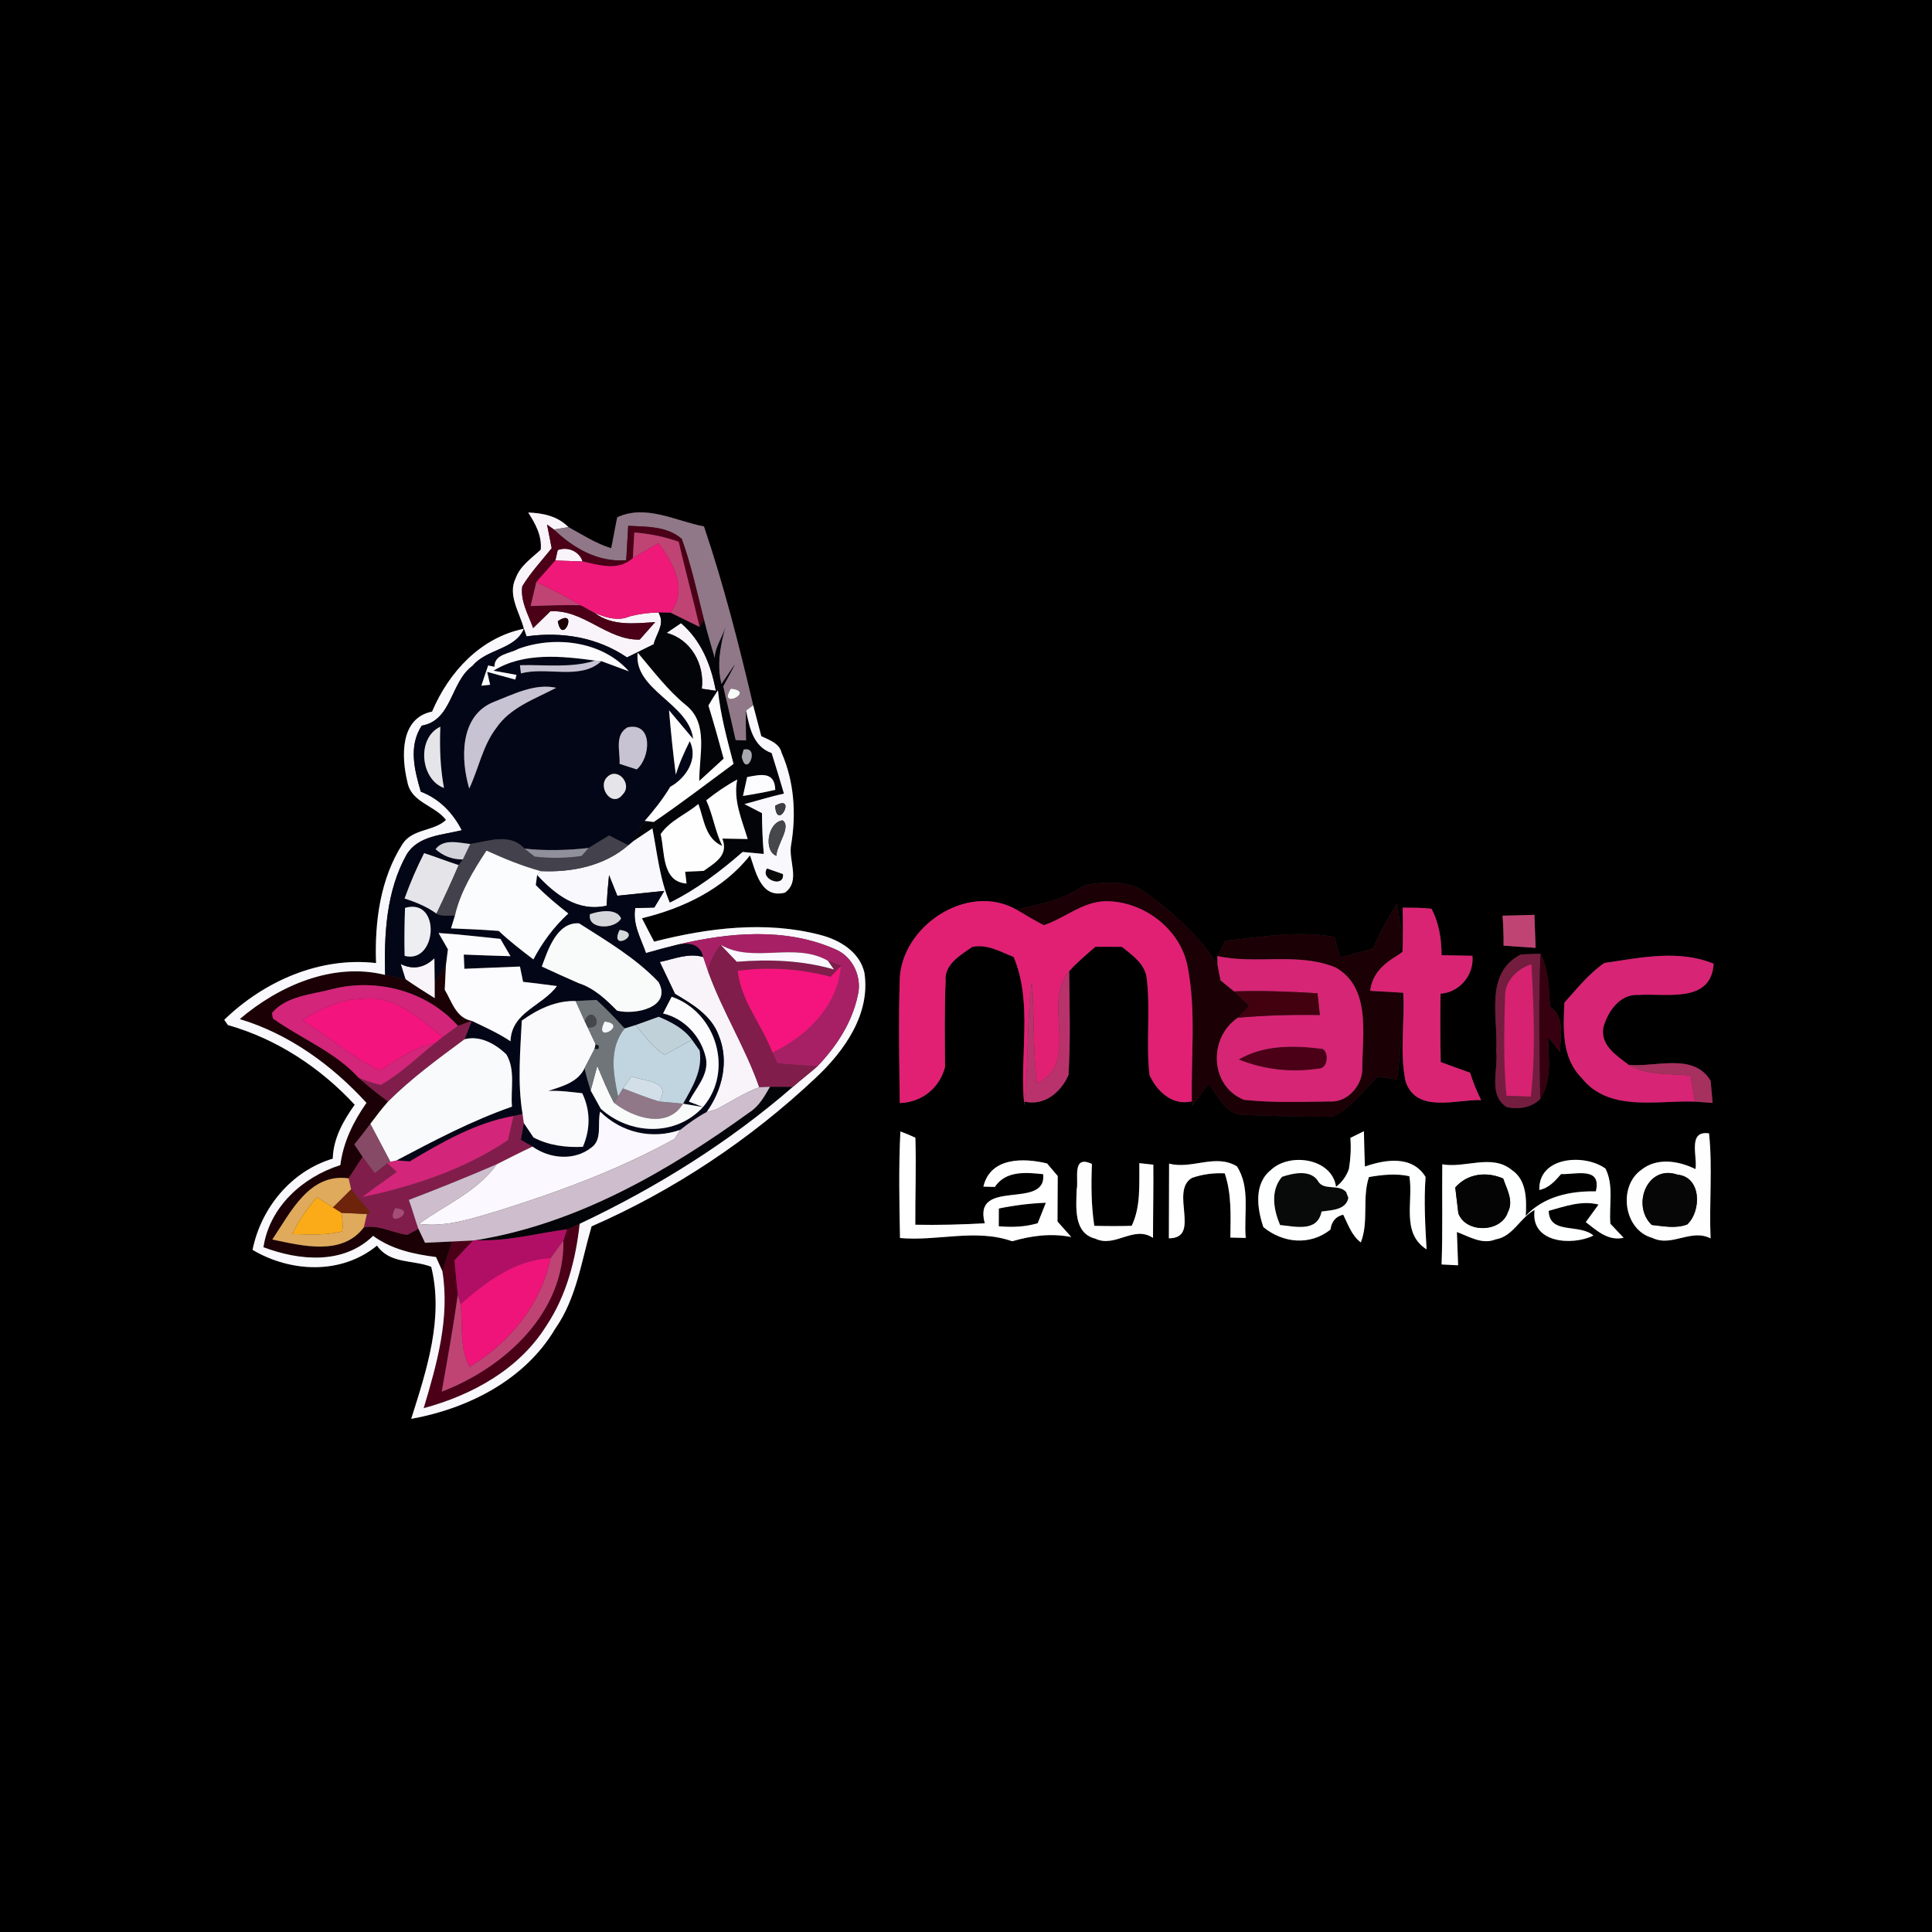 <?xml version="1.0" encoding="UTF-8" ?>
<!DOCTYPE svg PUBLIC "-//W3C//DTD SVG 1.1//EN" "http://www.w3.org/Graphics/SVG/1.1/DTD/svg11.dtd">
<svg width="250pt" height="250pt" viewBox="0 0 250 250" version="1.1" xmlns="http://www.w3.org/2000/svg">
<rect x="0" y="0" width="250" height="250" fill="#333333" stroke="none"/>
<g id="#000000ff">
<path fill="#000000" opacity="1.00" d=" M 0.00 0.00 L 250.00 0.00 L 250.00 250.00 L 0.00 250.00 L 0.00 0.00 M 68.35 66.32 C 69.29 67.79 70.14 69.31 69.97 71.13 C 68.78 72.24 67.32 73.20 66.74 74.80 C 65.64 76.99 67.26 79.26 67.79 81.36 C 62.17 82.51 58.08 86.97 55.91 92.08 C 51.74 92.92 51.93 97.95 52.72 101.19 C 53.20 103.86 56.27 104.19 57.71 106.10 C 56.15 107.59 53.42 107.21 52.11 109.18 C 49.19 113.71 48.47 119.33 48.66 124.62 C 41.39 123.78 34.18 126.96 29.02 131.96 L 29.49 132.64 C 35.82 134.44 41.43 138.13 45.90 142.95 C 44.42 145.04 43.13 147.30 43.06 149.93 C 37.69 151.53 33.78 156.31 32.68 161.73 C 37.62 164.66 44.18 164.96 48.78 161.18 C 50.47 163.59 53.41 162.99 55.80 163.92 C 57.44 170.56 55.21 177.28 53.21 183.60 C 60.57 182.27 67.93 178.56 71.84 171.94 C 74.60 168.02 75.23 163.18 76.55 158.69 C 87.19 154.04 97.05 147.47 105.51 139.51 C 109.23 136.05 112.69 131.20 111.85 125.85 C 111.22 123.14 108.63 121.61 106.11 120.97 C 99.06 119.13 91.60 120.07 84.64 121.85 C 84.11 120.85 83.58 119.83 83.07 118.82 C 88.38 117.54 93.62 115.05 97.05 110.68 C 97.81 112.83 98.46 116.30 101.57 115.51 C 103.67 113.96 101.93 111.31 102.39 109.21 C 103.04 105.24 102.76 101.13 101.14 97.41 C 100.84 96.15 99.53 95.76 98.51 95.26 C 98.16 93.92 97.81 92.59 97.46 91.26 C 95.63 83.48 93.65 75.69 91.09 68.12 C 87.39 67.42 83.60 65.22 79.87 66.94 C 79.59 68.27 79.37 69.61 79.09 70.94 C 77.10 70.34 75.32 69.17 73.56 68.21 C 72.15 66.78 70.26 66.39 68.35 66.32 M 140.36 114.51 C 137.75 116.39 134.60 117.02 131.52 117.70 C 125.14 114.08 116.40 119.97 116.42 127.05 C 116.26 132.27 116.37 137.50 116.43 142.73 C 119.26 142.66 121.61 140.78 122.29 138.05 C 122.26 134.35 122.21 130.64 122.36 126.94 C 122.16 124.80 124.30 123.57 125.82 122.53 C 127.74 122.12 129.44 123.16 131.17 123.83 C 133.70 129.90 131.87 136.67 132.55 143.06 C 132.55 142.93 132.56 142.67 132.56 142.54 C 135.12 143.16 137.28 141.35 138.26 139.11 C 138.54 134.64 138.39 130.15 138.35 125.67 C 139.38 124.51 140.58 123.53 141.74 122.51 C 142.60 122.51 144.32 122.52 145.18 122.52 C 146.47 123.57 148.04 124.63 148.36 126.40 C 148.92 130.62 148.26 134.89 148.75 139.12 C 149.71 141.23 151.72 143.12 154.22 142.51 L 154.22 143.14 C 154.95 142.18 155.68 141.22 156.41 140.26 C 157.65 141.84 158.63 144.26 160.99 144.28 C 164.81 144.38 168.65 144.58 172.48 144.48 C 174.86 143.39 176.39 141.06 178.30 139.34 C 179.13 139.44 179.96 139.55 180.79 139.66 C 181.21 135.94 181.66 132.19 181.23 128.44 L 181.57 128.46 C 181.79 132.29 181.08 136.24 181.90 140.00 C 183.35 144.10 188.40 142.25 191.66 142.35 C 191.09 141.21 190.61 140.03 190.23 138.81 C 188.95 138.36 187.69 137.89 186.43 137.43 C 186.37 134.48 186.35 131.53 186.41 128.58 C 188.88 128.42 190.77 126.14 190.53 123.68 C 189.20 123.65 187.87 123.63 186.54 123.60 C 186.53 121.52 186.22 119.45 185.23 117.59 C 183.99 117.44 182.74 117.46 181.50 117.45 C 181.55 119.35 181.54 121.26 181.48 123.17 L 180.85 123.62 C 182.01 121.61 180.94 119.05 180.80 116.86 C 179.61 118.74 178.52 120.69 177.68 122.75 C 176.26 123.14 174.85 123.51 173.44 123.90 C 173.25 123.23 172.86 121.91 172.67 121.24 C 167.98 120.38 163.25 121.23 158.58 121.74 C 158.31 122.23 157.79 123.21 157.52 123.71 L 157.54 124.80 C 155.19 121.10 151.87 118.15 148.37 115.58 C 146.12 113.82 143.00 114.12 140.36 114.51 M 194.43 118.49 C 194.52 119.78 194.58 121.07 194.56 122.37 C 195.94 122.47 197.33 122.56 198.71 122.65 C 198.66 121.23 198.60 119.80 198.55 118.38 C 197.18 118.43 195.80 118.46 194.43 118.49 M 193.61 136.00 C 193.91 138.38 192.53 141.62 194.92 143.23 C 196.40 143.62 198.21 143.34 199.30 142.20 C 200.86 139.80 200.37 136.90 200.32 134.19 C 200.83 134.84 201.35 135.48 201.87 136.13 C 201.90 134.10 202.56 131.61 200.57 130.25 C 200.42 127.93 200.42 125.54 199.33 123.42 C 198.70 123.44 197.46 123.48 196.83 123.50 C 192.00 125.92 193.91 131.72 193.61 136.00 M 207.60 124.61 C 205.59 126.00 204.06 127.94 202.43 129.74 C 202.28 133.13 202.07 136.86 204.65 139.47 C 208.20 143.95 214.38 142.35 219.33 142.55 C 219.90 142.59 221.04 142.68 221.61 142.72 C 221.55 142.00 221.42 140.57 221.35 139.85 C 219.16 136.18 214.25 138.12 210.77 137.80 C 209.18 136.59 207.06 135.27 207.48 132.94 C 208.03 130.91 209.61 128.60 211.97 128.75 C 215.54 128.48 221.41 129.93 221.75 124.71 C 217.20 122.83 212.28 123.93 207.60 124.61 M 116.51 146.41 C 116.28 151.00 116.37 155.60 116.46 160.20 C 121.31 160.64 126.28 158.95 130.97 160.62 C 133.50 159.89 136.00 159.56 138.62 160.07 C 138.18 159.57 137.29 158.57 136.84 158.06 C 136.84 156.10 136.87 154.14 136.87 152.18 C 136.52 151.77 135.83 150.96 135.49 150.55 C 132.42 149.80 128.13 149.75 127.25 153.55 C 127.62 153.56 128.36 153.58 128.73 153.59 C 130.15 151.46 132.74 151.70 134.99 151.94 C 135.47 156.65 125.80 152.34 127.43 158.29 C 124.43 158.46 121.43 158.54 118.44 158.48 C 118.42 154.73 118.57 150.97 118.45 147.22 C 117.82 146.92 117.17 146.65 116.51 146.41 M 174.74 147.24 C 174.84 148.59 174.77 149.93 174.55 151.26 C 174.22 152.19 173.67 152.97 172.88 153.57 C 172.37 149.89 166.91 149.08 164.46 151.39 C 162.21 153.18 162.67 156.39 163.48 158.79 C 166.01 160.87 169.52 161.21 172.16 159.11 C 172.31 158.04 172.86 157.40 173.81 157.18 C 174.45 158.45 174.89 159.86 176.09 160.77 C 177.15 158.06 176.23 155.07 177.14 152.31 C 178.87 152.01 180.63 151.82 182.37 152.20 C 182.92 155.43 181.26 159.55 184.60 161.67 C 184.42 158.55 184.24 155.42 184.47 152.30 C 182.75 149.48 179.27 150.02 176.62 150.95 C 176.56 149.43 176.52 147.91 176.49 146.38 C 175.91 146.67 175.32 146.95 174.74 147.24 M 219.39 151.28 C 217.24 150.21 214.42 149.75 212.41 151.36 C 209.33 153.50 210.10 159.18 213.81 160.18 C 216.32 161.42 218.81 158.94 221.35 160.25 C 221.15 155.72 221.62 151.16 221.15 146.66 C 218.32 146.23 219.69 149.74 219.39 151.28 M 147.43 150.51 C 147.39 153.25 147.65 156.08 146.44 158.62 C 144.82 158.67 143.21 158.66 141.60 158.62 C 141.20 155.97 141.19 153.28 141.29 150.61 C 138.63 149.36 139.62 152.66 139.32 153.92 C 139.26 156.16 138.88 159.58 141.73 160.28 C 144.29 161.52 146.69 158.51 149.20 160.18 C 149.20 157.02 149.27 153.86 149.24 150.71 C 148.79 150.66 147.88 150.56 147.43 150.51 M 151.28 150.57 C 151.27 153.79 151.27 157.02 151.25 160.24 C 155.50 160.23 151.32 154.13 154.24 152.42 C 155.59 151.95 157.01 151.76 158.48 151.83 C 159.39 154.52 159.24 157.35 159.21 160.14 C 159.71 160.16 160.70 160.18 161.20 160.19 C 160.92 157.13 161.84 153.65 160.05 150.92 C 157.27 149.24 154.22 151.35 151.28 150.57 M 199.19 153.98 C 200.41 153.74 201.22 152.83 202.00 151.93 C 203.97 151.98 207.28 150.94 206.50 154.16 C 203.20 154.10 199.77 154.81 197.43 157.33 C 197.55 155.27 197.57 152.69 195.63 151.40 C 193.03 149.26 189.60 151.20 186.63 150.66 C 186.58 154.98 186.70 159.30 186.54 163.62 C 187.08 163.65 188.15 163.70 188.68 163.73 C 188.63 162.29 188.58 160.85 188.52 159.42 C 190.09 160.00 191.79 161.09 193.52 160.38 C 195.81 160.01 196.66 157.58 198.58 156.57 C 197.98 160.84 203.41 161.25 206.19 159.88 C 204.40 158.29 200.48 159.81 200.40 156.68 C 202.48 156.11 204.66 155.30 206.85 155.87 C 206.44 156.44 205.61 157.58 205.20 158.14 C 206.65 159.26 208.09 160.62 210.10 160.17 C 209.67 159.71 208.81 158.80 208.38 158.35 C 208.19 155.99 208.85 153.38 207.75 151.22 C 205.06 149.25 199.05 149.64 199.19 153.98 Z" />
<path fill="#000000" opacity="1.00" d=" M 129.25 156.38 C 131.25 155.97 133.28 155.71 135.33 155.64 C 135.07 156.30 134.54 157.62 134.28 158.28 C 132.64 158.78 130.94 158.82 129.24 158.68 C 129.24 158.11 129.25 156.96 129.25 156.38 Z" />
</g>
<g id="#f9f4f9ff">
<path fill="#f9f4f9" opacity="1.00" d=" M 68.35 66.32 C 70.26 66.39 72.15 66.78 73.56 68.21 L 71.68 68.52 L 70.79 67.88 C 70.94 68.65 71.24 70.18 71.39 70.94 C 70.09 72.56 68.66 74.09 67.58 75.87 C 67.32 77.79 68.36 79.53 68.99 81.27 C 69.73 80.55 70.47 79.82 71.22 79.10 C 75.53 78.84 78.53 82.87 82.78 82.76 C 83.28 82.19 84.28 81.07 84.78 80.50 C 82.10 80.68 79.21 81.04 76.93 79.30 C 78.17 79.83 79.50 80.28 80.87 79.97 L 81.63 79.72 C 82.81 79.43 84.02 79.27 85.23 79.26 L 85.37 79.61 C 85.96 80.89 84.86 82.14 84.59 83.37 C 84.23 83.54 83.53 83.88 83.18 84.06 C 82.67 84.31 81.64 84.82 81.13 85.07 C 77.31 82.46 72.66 81.70 68.13 82.35 C 68.04 82.10 67.87 81.61 67.79 81.36 C 67.26 79.26 65.64 76.99 66.74 74.80 C 67.32 73.20 68.78 72.24 69.97 71.13 C 70.14 69.31 69.29 67.79 68.35 66.32 M 72.18 80.38 C 72.77 83.70 74.93 78.53 72.18 80.38 Z" />
<path fill="#f9f4f9" opacity="1.00" d=" M 72.17 71.18 C 73.44 70.69 74.96 71.32 75.39 72.65 C 74.50 72.62 72.74 72.56 71.86 72.53 C 71.94 72.19 72.09 71.52 72.17 71.18 Z" />
<path fill="#f9f4f9" opacity="1.00" d=" M 86.25 81.90 C 86.87 81.48 87.50 81.05 88.12 80.63 C 90.73 82.88 92.00 85.99 92.63 89.39 C 92.17 89.33 91.26 89.19 90.81 89.12 C 91.21 86.00 89.42 82.71 86.25 81.90 Z" />
<path fill="#f9f4f9" opacity="1.00" d=" M 51.85 124.74 C 53.48 125.55 54.97 125.20 56.23 123.97 C 56.24 124.77 56.26 126.38 56.27 127.18 C 56.27 127.68 56.27 128.69 56.27 129.19 C 54.99 128.38 53.71 127.59 52.47 126.72 C 52.32 126.22 52.00 125.23 51.85 124.74 Z" />
<path fill="#f9f4f9" opacity="1.00" d=" M 85.38 124.48 C 87.22 124.10 89.08 123.27 91.00 123.84 C 91.17 124.32 91.50 125.29 91.66 125.78 C 93.50 130.88 96.45 135.55 98.25 140.69 C 96.30 141.41 94.55 142.57 92.72 143.54 L 91.40 143.92 C 93.47 141.08 94.39 137.27 92.98 133.94 C 92.03 131.38 89.58 129.93 87.35 128.61 C 86.69 127.24 86.04 125.85 85.38 124.48 Z" />
</g>
<g id="#907888ff">
<path fill="#907888" opacity="1.00" d=" M 79.87 66.94 C 83.60 65.22 87.39 67.42 91.09 68.12 C 93.65 75.69 95.63 83.48 97.46 91.26 L 96.54 91.95 C 96.51 93.24 96.52 94.53 96.56 95.82 L 95.18 95.78 C 94.67 93.45 94.10 91.14 93.57 88.81 C 94.10 87.87 94.61 86.91 95.10 85.96 C 94.67 86.60 93.79 87.88 93.35 88.53 C 92.71 86.05 93.20 83.53 93.86 81.12 C 93.51 82.53 92.49 83.73 92.50 85.23 C 92.03 83.54 91.49 81.88 91.09 80.18 C 90.20 76.68 89.46 73.13 88.22 69.73 C 86.31 68.07 83.67 68.16 81.29 68.04 C 81.21 69.52 81.12 71.00 81.03 72.49 C 77.41 72.79 74.21 70.95 71.68 68.52 L 73.56 68.21 C 75.32 69.17 77.10 70.34 79.09 70.94 C 79.37 69.61 79.59 68.27 79.87 66.94 M 94.58 89.11 C 92.79 91.92 97.89 89.47 94.58 89.11 Z" />
<path fill="#907888" opacity="1.00" d=" M 79.98 141.87 L 80.60 140.83 C 82.16 141.43 83.70 142.05 85.30 142.53 C 86.33 142.63 87.36 142.72 88.39 142.82 C 86.37 146.14 81.90 144.65 79.44 142.69 L 79.98 141.87 Z" />
</g>
<g id="#4b0017ff">
<path fill="#4b0017" opacity="1.00" d=" M 70.79 67.88 L 71.68 68.52 C 74.21 70.95 77.41 72.79 81.03 72.49 C 81.12 71.00 81.21 69.52 81.29 68.04 C 83.67 68.16 86.31 68.07 88.22 69.73 C 89.46 73.13 90.20 76.68 91.09 80.18 L 90.53 81.14 C 89.68 77.45 88.66 73.80 87.83 70.11 C 85.98 69.44 84.04 69.06 82.08 68.90 C 82.03 69.73 81.94 71.39 81.89 72.22 C 80.00 73.93 77.58 73.13 75.39 72.65 C 74.96 71.32 73.44 70.69 72.17 71.18 C 72.09 71.52 71.94 72.19 71.86 72.53 C 71.05 73.47 70.20 74.37 69.40 75.32 C 69.22 76.09 68.85 77.64 68.66 78.42 C 70.83 78.35 72.99 78.26 75.16 78.32 C 75.60 78.57 76.49 79.06 76.93 79.30 C 79.21 81.04 82.10 80.68 84.78 80.50 C 84.28 81.07 83.28 82.19 82.78 82.76 C 78.53 82.87 75.53 78.84 71.22 79.10 C 70.47 79.82 69.73 80.55 68.99 81.27 C 68.36 79.53 67.32 77.79 67.58 75.87 C 68.66 74.09 70.09 72.56 71.39 70.94 C 71.24 70.18 70.94 68.65 70.79 67.88 Z" />
<path fill="#4b0017" opacity="1.00" d=" M 160.29 137.10 C 163.59 135.16 167.50 135.27 171.17 135.73 C 172.01 136.31 171.82 138.33 170.59 138.28 C 167.11 138.82 163.55 138.41 160.29 137.10 Z" />
<path fill="#4b0017" opacity="1.00" d=" M 73.38 159.07 C 73.79 158.89 74.60 158.54 75.01 158.36 C 74.50 162.99 73.31 167.66 70.69 171.57 C 67.17 177.20 61.09 180.53 54.82 182.22 C 56.54 176.49 58.23 170.51 57.24 164.48 C 57.65 163.20 58.07 161.93 58.47 160.65 C 59.16 160.62 60.54 160.55 61.23 160.52 C 60.41 161.36 59.61 162.22 58.81 163.09 C 58.94 164.57 59.07 166.06 59.24 167.54 C 58.65 171.73 57.90 175.91 57.16 180.08 C 65.31 176.96 73.07 169.88 72.90 160.54 C 73.02 160.17 73.26 159.44 73.38 159.07 Z" />
</g>
<g id="#bf4474ff">
<path fill="#bf4474" opacity="1.00" d=" M 82.08 68.90 C 84.04 69.06 85.98 69.44 87.83 70.11 C 88.66 73.80 89.68 77.45 90.53 81.14 C 89.28 80.52 88.02 79.90 86.76 79.29 C 89.04 76.36 87.15 72.78 85.20 70.29 C 84.09 70.92 82.98 71.57 81.89 72.22 C 81.94 71.39 82.03 69.73 82.08 68.90 Z" />
<path fill="#bf4474" opacity="1.00" d=" M 68.66 78.42 C 68.85 77.64 69.22 76.09 69.40 75.32 C 71.35 76.25 73.28 77.25 75.16 78.32 C 72.99 78.26 70.83 78.35 68.66 78.42 Z" />
<path fill="#bf4474" opacity="1.00" d=" M 194.43 118.49 C 195.80 118.46 197.18 118.43 198.55 118.38 C 198.60 119.80 198.66 121.23 198.71 122.65 C 197.33 122.56 195.94 122.47 194.56 122.37 C 194.58 121.07 194.52 119.78 194.43 118.49 Z" />
<path fill="#bf4474" opacity="1.00" d=" M 71.24 162.80 C 71.78 162.04 72.34 161.28 72.90 160.54 C 73.07 169.88 65.31 176.96 57.16 180.08 C 57.90 175.91 58.65 171.73 59.24 167.54 L 59.60 168.75 C 59.90 171.47 59.41 174.35 60.77 176.87 C 65.96 173.76 70.01 168.82 71.24 162.80 Z" />
</g>
<g id="#ef1979ff">
<path fill="#ef1979" opacity="1.00" d=" M 81.89 72.22 C 82.98 71.57 84.09 70.92 85.20 70.29 C 87.15 72.78 89.04 76.36 86.76 79.29 C 86.38 79.29 85.61 79.27 85.23 79.26 C 84.02 79.27 82.81 79.43 81.63 79.72 L 80.87 79.97 C 79.50 80.28 78.17 79.83 76.93 79.30 C 76.49 79.06 75.60 78.57 75.16 78.32 C 73.28 77.25 71.35 76.25 69.40 75.32 C 70.20 74.37 71.05 73.47 71.86 72.53 C 72.74 72.56 74.50 72.62 75.39 72.65 C 77.58 73.13 80.00 73.93 81.89 72.22 Z" />
</g>
<g id="#030408ff">
<path fill="#030408" opacity="1.00" d=" M 85.23 79.26 C 85.61 79.27 86.38 79.29 86.76 79.29 C 88.02 79.90 89.28 80.52 90.53 81.14 L 91.09 80.18 C 91.49 81.88 92.03 83.54 92.50 85.23 C 92.49 83.73 93.51 82.53 93.86 81.12 C 93.20 83.53 92.71 86.05 93.35 88.53 C 93.79 87.88 94.67 86.60 95.10 85.96 C 94.61 86.91 94.10 87.87 93.57 88.81 C 94.10 91.14 94.67 93.45 95.18 95.78 L 96.56 95.82 C 96.52 94.53 96.51 93.24 96.54 91.95 C 96.99 94.16 97.45 96.58 99.85 97.45 C 100.40 99.19 100.93 100.94 101.44 102.69 C 99.72 103.07 98.03 103.60 96.33 104.05 C 96.90 104.35 98.03 104.93 98.60 105.22 C 98.61 106.98 98.68 108.74 98.83 110.50 C 98.15 110.44 96.78 110.31 96.10 110.24 C 93.20 112.77 90.13 115.10 86.67 116.80 C 85.36 113.75 85.05 110.41 84.42 107.19 C 83.78 107.62 82.50 108.47 81.87 108.90 C 82.38 108.00 82.84 107.07 83.43 106.22 C 83.72 106.25 84.31 106.32 84.60 106.36 C 88.12 103.97 91.49 101.37 94.92 98.85 C 94.10 95.70 93.23 92.56 92.90 89.32 C 92.47 89.97 92.06 90.62 91.67 91.29 C 92.37 93.57 93.02 95.86 93.64 98.17 C 92.59 99.12 91.54 100.08 90.49 101.05 C 90.44 97.79 91.74 93.64 88.79 91.27 C 86.38 89.31 84.52 86.81 82.52 84.46 L 83.18 84.06 C 83.53 83.88 84.23 83.54 84.59 83.37 C 84.86 82.14 85.96 80.89 85.37 79.61 L 85.23 79.26 M 86.25 81.90 C 89.42 82.71 91.21 86.00 90.81 89.12 C 91.26 89.19 92.17 89.33 92.63 89.39 C 92.00 85.99 90.73 82.88 88.12 80.63 C 87.50 81.05 86.87 81.48 86.25 81.90 M 96.22 97.00 L 95.98 97.92 C 96.59 100.81 98.43 96.49 96.22 97.00 M 98.24 98.02 C 98.81 98.60 98.81 98.60 98.24 98.02 M 96.68 100.55 C 96.54 101.16 96.27 102.39 96.14 103.00 C 97.54 102.76 98.94 102.54 100.32 102.20 C 100.26 99.75 98.35 100.24 96.68 100.55 M 91.39 103.56 C 92.26 105.47 92.54 107.58 93.46 109.46 C 91.25 108.52 91.10 106.01 90.37 104.04 C 88.78 105.37 86.69 106.18 85.49 107.93 C 86.04 110.21 85.60 114.10 88.84 114.33 L 88.66 112.80 C 89.26 112.77 90.46 112.72 91.06 112.69 C 92.53 111.63 94.32 110.69 93.47 108.51 C 94.29 108.52 95.93 108.55 96.75 108.57 C 96.00 106.07 94.85 103.54 95.40 100.87 C 93.98 101.64 92.65 102.55 91.39 103.56 Z" />
<path fill="#030408" opacity="1.00" d=" M 99.63 140.63 C 100.62 140.63 101.61 140.62 102.60 140.64 C 94.31 147.84 84.93 153.68 75.01 158.36 C 74.60 158.54 73.79 158.89 73.38 159.07 C 69.46 159.58 65.60 160.68 61.62 160.47 C 74.66 158.35 86.40 151.58 96.97 143.94 C 98.21 143.16 98.93 141.86 99.63 140.63 Z" />
</g>
<g id="#1b0005ff">
<path fill="#1b0005" opacity="1.00" d=" M 72.18 80.38 C 74.93 78.53 72.77 83.70 72.18 80.38 Z" />
<path fill="#1b0005" opacity="1.00" d=" M 140.36 114.51 C 143.00 114.12 146.12 113.82 148.37 115.58 C 151.87 118.15 155.19 121.10 157.54 124.80 C 157.66 125.49 157.79 126.18 157.95 126.87 C 158.38 127.22 159.25 127.94 159.69 128.29 C 160.35 128.91 161.01 129.53 161.67 130.15 C 161.17 130.66 160.67 131.17 160.18 131.69 C 156.35 134.25 156.51 140.53 160.98 142.32 C 164.65 142.71 168.37 142.58 172.06 142.53 C 174.44 142.69 176.42 140.33 176.28 138.04 C 176.32 133.69 177.36 127.79 172.86 125.21 C 168.02 123.18 162.57 124.83 157.52 123.71 C 157.79 123.21 158.31 122.23 158.58 121.74 C 163.25 121.23 167.98 120.38 172.67 121.24 C 172.86 121.91 173.25 123.23 173.44 123.90 C 174.85 123.51 176.26 123.14 177.68 122.75 C 178.52 120.69 179.61 118.74 180.80 116.86 C 180.94 119.05 182.01 121.61 180.85 123.62 C 179.04 124.69 177.55 126.02 177.31 128.21 C 178.29 128.27 180.25 128.39 181.23 128.44 C 181.66 132.19 181.21 135.94 180.79 139.66 C 179.96 139.55 179.13 139.44 178.30 139.34 C 176.39 141.06 174.86 143.39 172.48 144.48 C 168.65 144.58 164.81 144.38 160.99 144.28 C 158.63 144.26 157.65 141.84 156.41 140.26 C 155.68 141.22 154.95 142.18 154.22 143.14 L 154.22 142.51 C 154.10 136.72 154.80 130.83 153.68 125.10 C 152.77 120.20 147.91 116.55 143.01 116.62 C 140.04 116.70 137.77 118.83 135.07 119.72 C 133.85 119.10 132.69 118.39 131.52 117.70 C 134.60 117.02 137.75 116.39 140.36 114.51 Z" />
<path fill="#1b0005" opacity="1.00" d=" M 56.27 127.18 C 56.76 126.44 57.24 125.69 57.70 124.93 C 57.66 125.71 57.59 127.28 57.55 128.07 C 58.48 129.62 59.00 131.72 61.05 132.10 C 60.60 132.26 59.71 132.59 59.26 132.75 C 55.28 128.26 48.84 126.54 43.06 127.97 C 40.40 128.70 37.04 128.85 35.20 131.08 L 35.31 131.79 C 38.98 134.41 43.33 136.08 46.43 139.48 C 47.64 140.56 48.91 141.58 50.22 142.54 C 49.40 143.46 48.66 144.44 47.92 145.43 C 47.25 146.33 46.56 147.22 45.85 148.09 C 46.12 148.49 46.65 149.29 46.92 149.69 C 46.32 150.61 45.71 151.55 45.11 152.48 C 40.01 151.77 37.61 156.88 35.24 160.39 C 39.11 161.21 44.28 162.54 47.08 158.82 C 48.95 158.46 50.70 159.47 52.50 159.77 C 52.57 159.77 52.71 159.75 52.79 159.75 L 54.14 159.00 C 54.35 159.45 54.78 160.35 55.00 160.81 C 55.87 160.77 57.60 160.69 58.47 160.65 C 58.07 161.93 57.65 163.20 57.24 164.48 C 57.03 164.02 56.62 163.11 56.42 162.66 C 53.54 162.29 50.66 161.67 48.28 159.92 C 44.43 163.67 38.73 163.14 34.09 161.39 C 34.88 156.15 39.17 152.31 44.04 150.76 C 44.41 147.80 45.73 145.12 47.42 142.71 C 42.96 137.83 37.39 133.78 31.02 131.87 C 36.10 127.54 43.08 124.49 49.83 126.15 C 50.49 126.30 51.81 126.58 52.47 126.72 C 53.71 127.59 54.99 128.38 56.27 129.19 C 56.27 128.69 56.27 127.68 56.27 127.18 Z" />
</g>
<g id="#f9f8fdff">
<path fill="#f9f8fd" opacity="1.00" d=" M 55.91 92.08 C 58.08 86.97 62.17 82.51 67.79 81.36 C 66.70 84.06 62.95 83.96 61.16 86.15 C 58.26 88.24 58.54 93.21 54.57 93.90 C 52.84 96.55 53.63 99.63 54.45 102.44 C 56.86 103.36 58.59 105.17 59.76 107.43 C 57.26 108.06 54.12 108.11 52.62 110.57 C 49.98 115.29 49.70 120.86 49.83 126.15 C 43.08 124.49 36.10 127.54 31.02 131.87 C 37.39 133.78 42.96 137.83 47.42 142.71 C 45.73 145.12 44.41 147.80 44.04 150.76 C 39.17 152.31 34.88 156.15 34.09 161.39 C 38.73 163.14 44.43 163.67 48.28 159.92 C 50.66 161.67 53.54 162.29 56.42 162.66 C 56.62 163.11 57.03 164.02 57.24 164.48 C 58.23 170.51 56.54 176.49 54.82 182.22 C 61.09 180.53 67.17 177.20 70.69 171.57 C 73.31 167.66 74.50 162.99 75.01 158.36 C 84.93 153.68 94.31 147.84 102.60 140.64 C 103.63 139.73 104.73 138.90 105.76 137.99 C 108.21 135.44 110.23 132.37 110.98 128.87 C 111.61 126.49 110.37 123.76 108.05 122.82 C 101.67 120.01 94.41 120.65 87.79 122.21 C 86.38 122.55 84.98 122.93 83.59 123.33 C 82.94 121.45 81.83 119.57 82.20 117.50 C 82.81 117.48 84.05 117.45 84.67 117.43 C 84.99 116.89 85.64 115.82 85.96 115.28 C 83.93 115.49 81.91 115.70 79.88 115.91 C 79.61 115.24 79.07 113.91 78.81 113.24 C 78.67 114.56 78.56 115.88 78.49 117.20 C 74.76 118.03 71.87 115.80 69.50 113.24 C 69.61 113.11 69.84 112.85 69.95 112.72 C 73.96 112.91 78.20 112.07 81.30 109.37 L 81.87 108.90 C 82.50 108.47 83.78 107.62 84.42 107.19 C 85.05 110.41 85.36 113.75 86.67 116.80 C 90.13 115.10 93.20 112.77 96.10 110.24 C 96.78 110.31 98.15 110.44 98.83 110.50 C 98.68 108.74 98.61 106.98 98.60 105.22 C 98.03 104.93 96.90 104.35 96.33 104.05 C 98.03 103.60 99.72 103.07 101.44 102.69 C 100.93 100.94 100.40 99.19 99.85 97.45 C 97.45 96.58 96.99 94.16 96.54 91.95 L 97.46 91.26 C 97.81 92.59 98.16 93.92 98.51 95.26 C 99.53 95.76 100.84 96.15 101.14 97.41 C 102.76 101.13 103.04 105.24 102.39 109.21 C 101.93 111.31 103.67 113.96 101.57 115.51 C 98.46 116.30 97.81 112.83 97.05 110.68 C 93.62 115.05 88.38 117.54 83.07 118.82 C 83.58 119.83 84.11 120.85 84.64 121.85 C 91.60 120.07 99.06 119.13 106.11 120.97 C 108.63 121.61 111.22 123.14 111.85 125.85 C 112.69 131.20 109.23 136.05 105.51 139.51 C 97.05 147.47 87.19 154.04 76.55 158.69 C 75.23 163.18 74.60 168.02 71.84 171.94 C 67.93 178.56 60.57 182.27 53.21 183.60 C 55.21 177.28 57.44 170.56 55.80 163.92 C 53.41 162.99 50.47 163.59 48.78 161.18 C 44.18 164.96 37.62 164.66 32.68 161.73 C 33.78 156.31 37.69 151.53 43.06 149.93 C 43.13 147.30 44.42 145.04 45.90 142.95 C 41.43 138.13 35.82 134.44 29.49 132.64 L 29.02 131.96 C 34.18 126.96 41.39 123.78 48.66 124.62 C 48.47 119.33 49.19 113.71 52.11 109.18 C 53.42 107.21 56.15 107.59 57.71 106.10 C 56.27 104.19 53.20 103.86 52.72 101.19 C 51.93 97.95 51.74 92.92 55.91 92.08 M 100.30 104.27 C 100.54 107.73 103.20 102.62 100.30 104.27 M 101.26 106.15 C 99.28 106.43 98.81 110.17 100.47 110.74 C 100.47 109.37 102.47 106.94 101.26 106.15 M 99.26 112.40 C 98.32 113.76 101.47 114.94 101.31 113.12 C 100.80 112.94 99.77 112.58 99.26 112.40 Z" />
</g>
<g id="#030616ff">
<path fill="#030616" opacity="1.00" d=" M 67.79 81.36 C 67.87 81.61 68.04 82.10 68.13 82.35 C 72.66 81.70 77.31 82.46 81.13 85.07 C 81.64 84.82 82.67 84.31 83.18 84.06 L 82.52 84.46 C 81.93 89.29 89.19 91.01 89.69 95.62 C 88.91 94.69 87.35 92.83 86.57 91.91 C 86.81 94.69 87.09 97.47 87.45 100.24 C 87.90 98.74 88.56 97.31 89.25 95.91 C 90.41 98.20 88.75 100.71 86.73 101.81 C 85.79 103.39 84.64 104.83 83.43 106.22 C 82.84 107.07 82.38 108.00 81.87 108.90 L 81.30 109.37 C 80.68 109.06 79.44 108.43 78.82 108.12 C 77.93 108.65 77.04 109.18 76.17 109.73 C 73.41 110.03 70.63 110.11 67.87 109.81 C 65.91 107.73 63.26 108.86 60.85 109.21 C 59.39 109.07 57.40 108.48 56.36 109.89 C 57.36 110.78 58.54 111.22 59.89 111.21 C 59.75 111.39 59.48 111.76 59.35 111.94 C 57.84 111.47 56.38 110.87 54.88 110.40 C 53.91 112.30 53.07 114.27 52.35 116.27 C 53.81 116.73 55.23 117.32 56.48 118.22 C 57.21 118.63 58.07 118.44 58.87 118.47 C 58.74 118.89 58.49 119.71 58.36 120.13 C 60.42 120.21 62.49 120.30 64.54 120.46 C 65.94 121.80 67.48 122.97 69.02 124.15 C 70.19 121.93 71.69 119.90 73.54 118.21 C 72.07 117.06 70.63 115.86 69.33 114.53 L 69.50 113.24 C 71.87 115.80 74.76 118.03 78.49 117.20 C 78.56 115.88 78.67 114.56 78.81 113.24 C 79.07 113.91 79.61 115.24 79.88 115.91 C 81.91 115.70 83.93 115.49 85.96 115.28 C 85.64 115.82 84.99 116.89 84.67 117.43 C 84.05 117.45 82.81 117.48 82.20 117.50 C 81.83 119.57 82.94 121.45 83.59 123.33 C 84.98 122.93 86.38 122.55 87.79 122.21 C 89.61 121.86 90.68 122.41 91.00 123.84 C 89.08 123.27 87.22 124.10 85.38 124.48 C 86.04 125.85 86.69 127.24 87.35 128.61 C 89.58 129.93 92.03 131.38 92.98 133.94 C 94.39 137.27 93.47 141.08 91.40 143.92 C 90.20 144.56 89.10 145.36 88.03 146.20 C 84.37 147.49 80.41 146.57 77.66 143.84 C 77.26 145.30 78.00 147.45 76.53 148.49 C 74.32 150.25 71.12 149.95 68.91 148.37 C 68.53 148.15 67.78 147.72 67.40 147.50 C 67.50 146.95 67.68 145.86 67.78 145.32 C 68.09 145.79 68.73 146.72 69.04 147.19 C 71.01 148.22 73.21 148.50 75.42 148.40 C 76.41 146.12 76.42 143.72 75.34 141.46 C 73.88 141.31 72.42 141.09 70.95 141.17 C 72.71 140.57 74.77 140.07 75.64 138.23 C 75.86 139.20 76.13 140.16 76.43 141.11 C 76.76 141.70 77.41 142.88 77.74 143.47 C 81.50 146.87 87.42 147.11 90.97 143.25 C 94.99 138.58 92.69 130.94 86.91 128.98 C 86.63 129.52 86.08 130.60 85.80 131.14 C 88.60 131.79 90.78 134.19 91.36 136.99 C 91.72 139.13 90.04 140.79 89.14 142.55 L 90.97 143.25 C 90.32 143.14 89.03 142.93 88.39 142.82 C 89.58 140.68 90.94 138.52 90.53 135.94 C 90.28 135.59 89.78 134.89 89.53 134.54 C 88.46 133.06 86.86 132.27 85.24 131.57 C 84.49 131.84 83.01 132.37 82.27 132.64 C 81.91 132.75 81.19 132.97 80.83 133.08 C 79.66 131.81 78.47 130.56 77.19 129.39 C 76.52 129.42 75.16 129.50 74.49 129.53 C 71.89 129.47 69.58 130.59 67.52 132.07 C 67.32 136.09 66.95 140.16 67.62 144.15 C 67.33 144.22 66.74 144.35 66.45 144.41 C 61.57 145.28 57.22 147.78 53.02 150.29 C 52.59 150.26 51.73 150.19 51.30 150.16 C 56.17 147.59 61.04 145.02 66.25 143.20 C 66.05 140.96 66.74 138.45 65.51 136.42 C 64.09 135.08 62.13 133.95 60.11 134.48 C 60.43 133.69 60.74 132.89 61.05 132.10 C 62.76 132.91 64.48 133.69 66.06 134.74 C 66.18 130.95 70.20 130.18 72.06 127.60 C 70.60 127.40 69.15 127.21 67.69 127.05 C 67.59 126.56 67.38 125.57 67.28 125.07 C 64.89 125.18 62.49 125.25 60.09 125.36 C 60.07 124.90 60.03 123.98 60.01 123.52 C 62.02 123.60 64.04 123.68 66.06 123.73 C 65.62 122.99 65.18 122.24 64.75 121.49 C 62.08 121.23 59.42 120.89 56.75 120.73 C 57.05 121.26 57.66 122.31 57.96 122.84 C 57.90 123.36 57.76 124.40 57.70 124.93 C 57.24 125.69 56.76 126.44 56.27 127.18 C 56.26 126.38 56.24 124.77 56.23 123.97 C 54.97 125.20 53.48 125.55 51.85 124.74 C 52.00 125.23 52.32 126.22 52.47 126.72 C 51.81 126.58 50.49 126.30 49.83 126.15 C 49.70 120.86 49.98 115.29 52.62 110.57 C 54.12 108.11 57.26 108.06 59.76 107.43 C 58.59 105.17 56.86 103.36 54.45 102.44 C 53.63 99.63 52.84 96.55 54.57 93.90 C 58.54 93.21 58.26 88.24 61.16 86.15 C 62.95 83.96 66.70 84.06 67.79 81.36 M 63.98 86.28 L 63.17 86.11 C 62.87 86.98 62.57 87.85 62.29 88.73 C 62.57 88.70 63.14 88.64 63.42 88.61 L 63.04 86.94 C 63.95 87.19 65.77 87.69 66.68 87.94 L 66.83 87.33 C 66.09 87.19 64.60 86.92 63.86 86.79 C 67.74 84.37 72.71 84.89 77.02 85.48 C 73.88 86.48 70.53 85.98 67.28 86.08 L 67.41 87.14 C 70.76 86.22 75.11 88.06 77.82 85.55 C 78.71 85.88 80.49 86.54 81.38 86.87 C 77.93 82.95 71.80 82.23 67.08 83.96 C 66.00 84.59 63.96 84.61 63.98 86.28 M 63.84 90.85 C 59.48 92.63 59.59 98.23 60.72 102.04 C 61.94 99.45 62.45 96.52 64.22 94.20 C 66.03 91.52 69.24 90.45 71.97 89.00 C 69.21 88.38 66.36 89.87 63.84 90.85 M 81.20 94.12 C 79.47 95.12 80.27 97.23 80.17 98.84 C 80.91 99.08 81.65 99.32 82.39 99.56 C 84.19 98.06 84.55 93.39 81.20 94.12 M 57.45 101.96 C 56.96 99.35 56.87 96.69 56.98 94.04 C 53.88 95.48 54.39 100.86 57.45 101.96 M 78.53 100.59 C 77.28 101.88 79.21 104.58 80.56 102.82 C 81.92 101.50 79.90 99.13 78.53 100.59 M 52.41 117.48 C 52.34 119.55 52.30 121.62 52.36 123.69 C 56.57 124.79 57.11 116.11 52.41 117.48 M 76.34 118.30 C 75.98 120.31 79.56 120.30 80.37 118.85 C 79.80 117.48 77.49 117.88 76.34 118.30 M 70.11 125.07 C 71.68 125.81 73.27 126.51 74.87 127.22 C 76.88 127.87 78.40 129.31 79.85 130.78 C 82.20 131.37 87.00 130.36 85.21 127.07 C 82.26 123.97 78.51 121.76 74.93 119.48 C 72.08 119.29 70.91 122.88 70.11 125.07 M 80.18 120.33 C 78.70 123.34 83.48 120.74 80.18 120.33 Z" />
</g>
<g id="#fcfcffff">
<path fill="#fcfcff" opacity="1.00" d=" M 63.98 86.28 C 63.96 84.61 66.00 84.59 67.08 83.96 C 71.80 82.23 77.93 82.95 81.38 86.87 C 80.49 86.54 78.71 85.88 77.82 85.55 C 77.62 85.53 77.22 85.50 77.02 85.48 C 72.71 84.89 67.74 84.37 63.86 86.79 C 64.60 86.92 66.09 87.19 66.83 87.33 L 66.68 87.94 C 65.77 87.69 63.95 87.19 63.04 86.94 L 63.42 88.61 C 63.14 88.64 62.57 88.70 62.29 88.73 C 62.57 87.85 62.87 86.98 63.17 86.11 L 63.98 86.28 Z" />
<path fill="#fcfcff" opacity="1.00" d=" M 96.68 100.55 C 98.35 100.24 100.26 99.75 100.32 102.20 C 98.94 102.54 97.54 102.76 96.14 103.00 C 96.27 102.39 96.54 101.16 96.68 100.55 Z" />
<path fill="#fcfcff" opacity="1.00" d=" M 56.75 120.73 C 59.42 120.89 62.08 121.23 64.75 121.49 C 65.18 122.24 65.62 122.99 66.06 123.73 C 64.04 123.68 62.02 123.60 60.01 123.52 C 60.03 123.98 60.07 124.90 60.09 125.36 C 62.49 125.25 64.89 125.18 67.28 125.07 C 67.38 125.57 67.59 126.56 67.69 127.05 C 69.15 127.21 70.60 127.40 72.06 127.60 C 70.20 130.18 66.18 130.95 66.06 134.74 C 64.48 133.69 62.76 132.91 61.05 132.10 C 59.00 131.72 58.48 129.62 57.55 128.07 C 57.59 127.28 57.66 125.71 57.70 124.93 C 57.76 124.40 57.90 123.36 57.96 122.84 C 57.66 122.31 57.05 121.26 56.75 120.73 Z" />
<path fill="#fcfcff" opacity="1.00" d=" M 85.80 131.14 C 86.08 130.60 86.63 129.52 86.91 128.98 C 92.69 130.94 94.99 138.58 90.97 143.25 L 89.14 142.55 C 90.04 140.79 91.72 139.13 91.36 136.99 C 90.78 134.19 88.60 131.79 85.80 131.14 Z" />
</g>
<g id="#c7c3d2ff">
<path fill="#c7c3d2" opacity="1.00" d=" M 77.02 85.48 C 77.22 85.50 77.62 85.53 77.82 85.55 C 75.11 88.06 70.76 86.22 67.41 87.14 L 67.28 86.08 C 70.53 85.98 73.88 86.48 77.02 85.48 Z" />
<path fill="#c7c3d2" opacity="1.00" d=" M 63.84 90.85 C 66.36 89.87 69.21 88.38 71.97 89.00 C 69.24 90.45 66.03 91.52 64.22 94.20 C 62.45 96.52 61.94 99.45 60.72 102.04 C 59.59 98.23 59.48 92.63 63.84 90.85 Z" />
<path fill="#c7c3d2" opacity="1.00" d=" M 81.20 94.12 C 84.55 93.39 84.19 98.06 82.39 99.56 C 81.65 99.32 80.91 99.08 80.17 98.84 C 80.27 97.23 79.47 95.12 81.20 94.12 Z" />
</g>
<g id="#fefeffff">
<path fill="#fefeff" opacity="1.00" d=" M 82.52 84.46 C 84.52 86.81 86.38 89.31 88.79 91.27 C 91.74 93.64 90.44 97.79 90.49 101.05 C 91.54 100.08 92.59 99.12 93.64 98.17 C 93.02 95.86 92.37 93.57 91.67 91.29 C 92.06 90.62 92.47 89.97 92.90 89.32 C 93.23 92.56 94.10 95.70 94.92 98.85 C 91.49 101.37 88.12 103.97 84.60 106.36 C 84.31 106.32 83.72 106.25 83.43 106.22 C 84.64 104.83 85.79 103.39 86.73 101.81 C 88.75 100.71 90.41 98.20 89.25 95.91 C 88.56 97.31 87.90 98.74 87.45 100.24 C 87.09 97.47 86.81 94.69 86.57 91.91 C 87.35 92.83 88.91 94.69 89.69 95.62 C 89.19 91.01 81.93 89.29 82.52 84.46 Z" />
<path fill="#fefeff" opacity="1.00" d=" M 91.39 103.56 C 92.65 102.55 93.98 101.64 95.40 100.87 C 94.85 103.54 96.00 106.07 96.75 108.57 C 95.93 108.55 94.29 108.52 93.47 108.51 C 94.32 110.69 92.53 111.63 91.06 112.69 C 90.46 112.72 89.26 112.77 88.66 112.80 L 88.84 114.33 C 85.60 114.10 86.04 110.21 85.49 107.93 C 86.69 106.18 88.78 105.37 90.37 104.04 C 91.10 106.01 91.25 108.52 93.46 109.46 C 92.54 107.58 92.26 105.47 91.39 103.56 Z" />
</g>
<g id="#f9fbfbff">
<path fill="#f9fbfb" opacity="1.00" d=" M 94.58 89.11 C 97.89 89.47 92.79 91.92 94.58 89.11 Z" />
<path fill="#f9fbfb" opacity="1.00" d=" M 70.11 125.07 C 70.91 122.88 72.08 119.29 74.93 119.48 C 78.51 121.76 82.26 123.97 85.21 127.07 C 87.00 130.36 82.20 131.37 79.85 130.78 C 78.40 129.31 76.88 127.87 74.87 127.22 C 73.27 126.51 71.68 125.81 70.11 125.07 Z" />
<path fill="#f9fbfb" opacity="1.00" d=" M 76.43 141.11 C 76.72 140.04 77.00 138.97 77.29 137.91 C 77.96 139.52 78.62 141.14 79.44 142.69 C 81.90 144.65 86.37 146.14 88.39 142.82 C 89.03 142.93 90.32 143.14 90.97 143.25 C 87.42 147.11 81.50 146.87 77.74 143.47 C 77.41 142.88 76.76 141.70 76.43 141.11 Z" />
</g>
<g id="#e5e4e9ff">
<path fill="#e5e4e9" opacity="1.00" d=" M 57.45 101.96 C 54.39 100.86 53.88 95.48 56.98 94.04 C 56.87 96.69 56.96 99.35 57.45 101.96 Z" />
<path fill="#e5e4e9" opacity="1.00" d=" M 78.53 100.59 C 79.90 99.13 81.92 101.50 80.56 102.82 C 79.21 104.58 77.28 101.88 78.53 100.59 Z" />
<path fill="#e5e4e9" opacity="1.00" d=" M 52.35 116.27 C 53.07 114.27 53.91 112.30 54.88 110.40 C 56.38 110.87 57.84 111.47 59.35 111.94 C 58.45 114.06 57.48 116.14 56.48 118.22 C 55.23 117.32 53.81 116.73 52.35 116.27 Z" />
</g>
<g id="#a8a8b0ff">
<path fill="#a8a8b0" opacity="1.00" d=" M 96.22 97.00 C 98.43 96.49 96.59 100.81 95.98 97.92 L 96.22 97.00 Z" />
</g>
<g id="#909196ff">
<path fill="#909196" opacity="1.00" d=" M 98.24 98.02 C 98.81 98.60 98.81 98.60 98.24 98.02 Z" />
</g>
<g id="#3d3e42ff">
<path fill="#3d3e42" opacity="1.00" d=" M 100.30 104.27 C 103.20 102.62 100.54 107.73 100.30 104.27 Z" />
</g>
<g id="#46474bff">
<path fill="#46474b" opacity="1.00" d=" M 101.26 106.15 C 102.47 106.94 100.47 109.37 100.47 110.74 C 98.81 110.17 99.28 106.43 101.26 106.15 Z" />
</g>
<g id="#42414cff">
<path fill="#42414c" opacity="1.00" d=" M 60.85 109.21 C 63.26 108.86 65.91 107.73 67.87 109.81 C 68.19 110.07 68.85 110.58 69.17 110.84 C 71.19 111.08 73.24 111.06 75.25 110.76 L 76.17 109.73 C 77.04 109.18 77.93 108.65 78.82 108.12 C 79.44 108.43 80.68 109.06 81.30 109.37 C 78.20 112.07 73.96 112.91 69.95 112.72 C 67.54 112.06 65.23 111.10 62.95 110.07 C 61.24 112.68 59.58 115.39 58.87 118.47 C 58.07 118.44 57.21 118.63 56.48 118.22 C 57.48 116.14 58.45 114.06 59.35 111.94 C 59.48 111.76 59.75 111.39 59.89 111.21 C 60.13 110.71 60.61 109.71 60.85 109.21 Z" />
</g>
<g id="#d2d3daff">
<path fill="#d2d3da" opacity="1.00" d=" M 56.36 109.89 C 57.40 108.48 59.39 109.07 60.85 109.21 C 60.61 109.71 60.13 110.71 59.89 111.21 C 58.54 111.22 57.36 110.78 56.36 109.89 Z" />
</g>
<g id="#fbfcfdff">
<path fill="#fbfcfd" opacity="1.00" d=" M 62.95 110.07 C 65.23 111.10 67.54 112.06 69.95 112.72 C 69.84 112.85 69.61 113.11 69.50 113.24 L 69.33 114.53 C 70.63 115.86 72.07 117.06 73.54 118.21 C 71.69 119.90 70.19 121.93 69.02 124.15 C 67.48 122.97 65.94 121.80 64.54 120.46 C 62.49 120.30 60.42 120.21 58.36 120.13 C 58.49 119.71 58.74 118.89 58.87 118.47 C 59.58 115.39 61.24 112.68 62.95 110.07 Z" />
</g>
<g id="#90909cff">
<path fill="#90909c" opacity="1.00" d=" M 67.87 109.81 C 70.63 110.11 73.41 110.03 76.17 109.73 L 75.25 110.76 C 73.24 111.06 71.19 111.08 69.17 110.84 C 68.85 110.58 68.19 110.07 67.87 109.81 Z" />
</g>
<g id="#080a09ff">
<path fill="#080a09" opacity="1.00" d=" M 99.26 112.40 C 99.77 112.58 100.80 112.94 101.31 113.12 C 101.47 114.94 98.32 113.76 99.26 112.40 Z" />
<path fill="#080a09" opacity="1.00" d=" M 165.89 152.28 C 167.35 151.79 169.71 151.27 170.63 152.96 C 171.43 154.06 173.23 153.20 174.18 154.23 L 174.48 155.01 C 174.14 156.61 172.28 156.58 171.01 156.77 C 170.47 159.48 167.68 158.71 165.64 158.52 C 164.80 156.52 164.36 154.07 165.89 152.28 Z" />
</g>
<g id="#e12074ff">
<path fill="#e12074" opacity="1.00" d=" M 116.42 127.05 C 116.40 119.97 125.14 114.08 131.52 117.70 C 132.69 118.39 133.85 119.10 135.07 119.72 C 137.77 118.83 140.04 116.70 143.01 116.62 C 147.91 116.55 152.77 120.20 153.68 125.10 C 154.80 130.83 154.10 136.72 154.22 142.51 C 151.72 143.12 149.71 141.23 148.75 139.12 C 148.26 134.89 148.92 130.62 148.36 126.40 C 148.04 124.63 146.47 123.57 145.18 122.52 C 144.32 122.52 142.60 122.51 141.74 122.51 C 140.58 123.53 139.38 124.51 138.35 125.67 C 134.75 129.75 139.91 137.51 134.19 140.21 C 133.63 135.83 133.86 131.40 133.53 127.01 C 132.80 132.16 133.17 137.38 132.56 142.54 C 132.56 142.67 132.55 142.93 132.55 143.06 C 131.87 136.67 133.70 129.90 131.17 123.83 C 129.44 123.16 127.74 122.12 125.82 122.53 C 124.30 123.57 122.16 124.80 122.36 126.94 C 122.21 130.64 122.26 134.35 122.29 138.05 C 121.61 140.78 119.26 142.66 116.43 142.73 C 116.37 137.50 116.26 132.27 116.42 127.05 Z" />
</g>
<g id="#d92473ff">
<path fill="#d92473" opacity="1.00" d=" M 181.50 117.45 C 182.74 117.46 183.99 117.44 185.23 117.59 C 186.22 119.45 186.53 121.52 186.54 123.60 C 187.87 123.63 189.20 123.65 190.53 123.68 C 190.77 126.14 188.88 128.42 186.41 128.58 C 186.35 131.53 186.37 134.48 186.43 137.43 C 187.69 137.89 188.95 138.36 190.23 138.81 C 190.61 140.03 191.09 141.21 191.66 142.35 C 188.40 142.25 183.35 144.10 181.90 140.00 C 181.08 136.24 181.79 132.29 181.57 128.46 L 181.23 128.44 C 180.25 128.39 178.29 128.27 177.31 128.21 C 177.55 126.02 179.04 124.69 180.85 123.62 L 181.48 123.17 C 181.54 121.26 181.55 119.35 181.50 117.45 Z" />
</g>
<g id="#edeef1ff">
<path fill="#edeef1" opacity="1.00" d=" M 52.41 117.48 C 57.11 116.11 56.57 124.79 52.36 123.69 C 52.30 121.62 52.34 119.55 52.41 117.48 Z" />
</g>
<g id="#d5d6dbff">
<path fill="#d5d6db" opacity="1.00" d=" M 76.34 118.30 C 77.49 117.88 79.80 117.48 80.37 118.85 C 79.56 120.30 75.98 120.31 76.34 118.30 Z" />
</g>
<g id="#d4d8dbff">
<path fill="#d4d8db" opacity="1.00" d=" M 80.18 120.33 C 83.48 120.74 78.70 123.34 80.18 120.33 Z" />
</g>
<g id="#a72065ff">
<path fill="#a72065" opacity="1.00" d=" M 87.79 122.21 C 94.41 120.65 101.67 120.01 108.05 122.82 C 110.37 123.76 111.61 126.49 110.98 128.87 C 110.23 132.37 108.21 135.44 105.76 137.99 C 104.03 137.87 102.31 137.78 100.59 137.59 C 100.43 137.25 100.12 136.57 99.96 136.23 C 104.43 134.06 108.41 130.19 108.83 124.99 C 108.41 124.83 107.56 124.49 107.13 124.32 C 102.80 121.84 97.50 124.71 93.27 122.27 C 92.59 123.13 92.08 124.07 91.74 125.11 L 91.66 125.78 C 91.50 125.29 91.17 124.32 91.00 123.84 C 90.68 122.41 89.61 121.86 87.79 122.21 Z" />
</g>
<g id="#811d4bff">
<path fill="#811d4b" opacity="1.00" d=" M 91.74 125.11 C 92.08 124.07 92.59 123.13 93.27 122.27 C 93.79 122.82 94.83 123.90 95.34 124.45 C 99.56 124.11 103.82 124.26 107.91 125.45 L 107.13 124.32 C 107.56 124.49 108.41 124.83 108.83 124.99 C 108.49 125.34 107.82 126.04 107.48 126.39 C 103.54 125.35 99.50 125.07 95.46 125.62 C 95.88 129.57 98.62 132.61 99.96 136.23 C 100.12 136.57 100.43 137.25 100.59 137.59 C 102.31 137.78 104.03 137.87 105.76 137.99 C 104.73 138.90 103.63 139.73 102.60 140.64 C 101.61 140.62 100.62 140.63 99.63 140.63 L 98.25 140.69 C 96.45 135.55 93.50 130.88 91.66 125.78 L 91.74 125.11 Z" />
<path fill="#811d4b" opacity="1.00" d=" M 59.26 132.75 C 59.71 132.59 60.60 132.26 61.05 132.10 C 60.74 132.89 60.43 133.69 60.11 134.48 C 56.69 137.01 53.24 139.53 50.22 142.54 C 48.91 141.58 47.64 140.56 46.43 139.48 C 47.35 139.86 48.29 140.17 49.26 140.40 C 51.85 138.96 53.98 136.83 56.29 134.99 C 56.55 134.78 57.05 134.37 57.31 134.17 C 57.80 133.82 58.77 133.11 59.26 132.75 Z" />
<path fill="#811d4b" opacity="1.00" d=" M 66.45 144.41 C 66.74 144.35 67.33 144.22 67.62 144.15 C 67.66 144.44 67.74 145.02 67.78 145.32 C 67.68 145.86 67.50 146.95 67.40 147.50 C 67.78 147.72 68.53 148.15 68.91 148.37 C 67.35 149.10 65.82 149.88 64.29 150.65 C 60.53 152.27 56.73 153.81 52.90 155.27 C 53.36 156.50 53.69 157.77 54.14 159.00 L 52.79 159.75 C 52.71 159.75 52.57 159.77 52.50 159.77 C 50.70 159.47 48.95 158.46 47.08 158.82 C 47.18 158.38 47.38 157.52 47.48 157.09 L 47.92 156.84 C 47.07 155.88 46.23 154.91 45.44 153.90 L 45.11 152.48 C 45.71 151.55 46.32 150.61 46.92 149.69 C 47.44 150.39 47.97 151.09 48.50 151.80 C 48.90 151.48 49.71 150.83 50.12 150.51 C 50.42 150.79 51.03 151.36 51.33 151.65 C 49.83 152.71 48.33 153.79 46.86 154.91 C 53.46 153.52 60.12 151.33 65.74 147.53 C 65.92 146.75 66.27 145.19 66.45 144.41 M 51.14 156.33 C 49.55 159.32 54.40 156.60 51.14 156.33 Z" />
</g>
<g id="#fbf8ffff">
<path fill="#fbf8ff" opacity="1.00" d=" M 93.27 122.27 C 97.50 124.71 102.80 121.84 107.13 124.32 L 107.91 125.45 C 103.82 124.26 99.56 124.11 95.34 124.45 C 94.83 123.90 93.79 122.82 93.27 122.27 Z" />
<path fill="#fbf8ff" opacity="1.00" d=" M 77.66 143.84 C 80.41 146.57 84.37 147.49 88.03 146.20 L 87.29 147.37 C 80.15 151.31 72.45 154.17 64.68 156.61 C 61.29 157.61 57.81 158.85 54.22 158.37 C 57.65 155.87 61.75 154.21 64.29 150.65 C 65.82 149.88 67.35 149.10 68.91 148.37 C 71.12 149.95 74.32 150.25 76.53 148.49 C 78.00 147.45 77.26 145.30 77.66 143.84 Z" />
</g>
<g id="#d62574ff">
<path fill="#d62574" opacity="1.00" d=" M 157.54 124.80 L 157.52 123.71 C 162.57 124.83 168.02 123.18 172.86 125.21 C 177.36 127.79 176.32 133.69 176.28 138.04 C 176.42 140.33 174.44 142.69 172.06 142.53 C 168.37 142.58 164.65 142.71 160.98 142.32 C 156.51 140.53 156.35 134.25 160.18 131.69 C 163.70 131.38 167.24 131.28 170.78 131.34 C 170.69 130.40 170.59 129.47 170.48 128.53 C 166.89 128.31 163.29 128.17 159.69 128.29 C 159.25 127.94 158.38 127.22 157.95 126.87 C 157.79 126.18 157.66 125.49 157.54 124.80 M 160.29 137.10 C 163.55 138.41 167.11 138.82 170.59 138.28 C 171.82 138.33 172.01 136.31 171.17 135.73 C 167.50 135.27 163.59 135.16 160.29 137.10 Z" />
</g>
<g id="#741d3fff">
<path fill="#741d3f" opacity="1.00" d=" M 193.61 136.00 C 193.91 131.72 192.00 125.92 196.83 123.50 C 197.46 123.48 198.70 123.44 199.33 123.42 C 199.09 129.68 199.19 135.94 199.30 142.20 C 198.21 143.34 196.40 143.62 194.92 143.23 C 192.53 141.62 193.91 138.38 193.61 136.00 M 194.75 128.97 C 194.62 133.24 194.53 137.53 194.93 141.79 C 195.72 141.82 197.30 141.87 198.09 141.90 C 198.73 136.23 198.48 130.46 198.17 124.77 C 196.33 125.34 194.70 126.94 194.75 128.97 Z" />
</g>
<g id="#360010ff">
<path fill="#360010" opacity="1.00" d=" M 199.33 123.42 C 200.42 125.54 200.42 127.93 200.57 130.25 C 202.56 131.61 201.90 134.10 201.87 136.13 C 201.35 135.48 200.83 134.84 200.32 134.19 C 200.37 136.90 200.86 139.80 199.30 142.20 C 199.19 135.94 199.09 129.68 199.33 123.42 Z" />
</g>
<g id="#d72474ff">
<path fill="#d72474" opacity="1.00" d=" M 207.60 124.61 C 212.28 123.93 217.20 122.83 221.75 124.71 C 221.41 129.93 215.54 128.48 211.97 128.75 C 209.61 128.60 208.03 130.91 207.48 132.94 C 207.06 135.27 209.18 136.59 210.77 137.80 C 213.19 139.20 216.09 138.90 218.76 139.17 C 218.90 140.01 219.19 141.71 219.33 142.55 C 214.38 142.35 208.20 143.95 204.65 139.47 C 202.07 136.86 202.28 133.13 202.43 129.74 C 204.06 127.94 205.59 126.00 207.60 124.61 Z" />
</g>
<g id="#f5147eff">
<path fill="#f5147e" opacity="1.00" d=" M 108.83 124.99 C 108.41 130.19 104.43 134.06 99.96 136.23 C 98.62 132.61 95.88 129.57 95.46 125.62 C 99.50 125.07 103.54 125.35 107.48 126.39 C 107.82 126.04 108.49 125.34 108.83 124.99 Z" />
</g>
<g id="#d62270ff">
<path fill="#d62270" opacity="1.00" d=" M 194.75 128.97 C 194.70 126.94 196.33 125.34 198.17 124.77 C 198.48 130.46 198.73 136.23 198.09 141.90 C 197.30 141.87 195.72 141.82 194.93 141.79 C 194.53 137.53 194.62 133.24 194.75 128.97 Z" />
</g>
<g id="#b9326cff">
<path fill="#b9326c" opacity="1.00" d=" M 134.19 140.21 C 139.91 137.51 134.75 129.75 138.35 125.67 C 138.39 130.15 138.54 134.64 138.26 139.11 C 137.28 141.35 135.12 143.16 132.56 142.54 C 133.17 137.38 132.80 132.16 133.53 127.01 C 133.86 131.40 133.63 135.83 134.19 140.21 Z" />
</g>
<g id="#d3257aff">
<path fill="#d3257a" opacity="1.00" d=" M 35.20 131.08 C 37.04 128.85 40.40 128.70 43.06 127.97 C 48.84 126.54 55.28 128.26 59.26 132.75 C 58.77 133.11 57.80 133.82 57.31 134.17 C 54.30 131.84 51.09 128.74 46.96 129.24 C 44.07 129.26 41.46 130.56 39.05 132.03 C 42.54 134.04 45.52 136.89 49.21 138.53 C 51.46 137.12 53.60 135.45 56.29 134.99 C 53.98 136.83 51.85 138.96 49.26 140.40 C 48.29 140.17 47.35 139.86 46.43 139.48 C 43.33 136.08 38.98 134.41 35.31 131.79 L 35.20 131.08 Z" />
<path fill="#d3257a" opacity="1.00" d=" M 53.02 150.29 C 57.22 147.78 61.57 145.28 66.45 144.41 C 66.27 145.19 65.92 146.75 65.74 147.53 C 60.12 151.33 53.46 153.52 46.86 154.91 C 48.33 153.79 49.83 152.71 51.33 151.65 C 51.03 151.36 50.42 150.79 50.12 150.51 L 50.51 150.33 C 50.70 150.29 51.10 150.20 51.30 150.16 C 51.73 150.19 52.59 150.26 53.02 150.29 Z" />
</g>
<g id="#43000fff">
<path fill="#43000f" opacity="1.00" d=" M 159.69 128.29 C 163.29 128.17 166.89 128.31 170.48 128.53 C 170.59 129.47 170.69 130.40 170.78 131.34 C 167.24 131.28 163.70 131.38 160.18 131.69 C 160.67 131.17 161.17 130.66 161.67 130.15 C 161.01 129.53 160.35 128.91 159.69 128.29 Z" />
</g>
<g id="#f3147eff">
<path fill="#f3147e" opacity="1.00" d=" M 39.05 132.03 C 41.46 130.56 44.07 129.26 46.96 129.24 C 51.09 128.74 54.30 131.84 57.31 134.17 C 57.05 134.37 56.55 134.78 56.29 134.99 C 53.60 135.45 51.46 137.12 49.21 138.53 C 45.52 136.89 42.54 134.04 39.05 132.03 Z" />
</g>
<g id="#faf9fcff">
<path fill="#faf9fc" opacity="1.00" d=" M 67.52 132.07 C 69.58 130.59 71.89 129.47 74.49 129.53 C 74.78 130.19 75.38 131.49 75.67 132.15 L 76.04 132.93 C 76.30 133.48 76.82 134.58 77.08 135.13 L 76.94 135.72 C 76.62 136.35 75.96 137.60 75.64 138.23 C 74.77 140.07 72.71 140.57 70.95 141.17 C 72.42 141.09 73.88 141.31 75.34 141.46 C 76.42 143.72 76.41 146.12 75.42 148.40 C 73.21 148.50 71.01 148.22 69.04 147.19 C 68.73 146.72 68.09 145.79 67.78 145.32 C 67.74 145.02 67.66 144.44 67.62 144.15 C 66.95 140.16 67.32 136.09 67.52 132.07 Z" />
</g>
<g id="#70757aff">
<path fill="#70757a" opacity="1.00" d=" M 74.49 129.53 C 75.16 129.50 76.52 129.42 77.19 129.39 C 78.47 130.56 79.66 131.81 80.83 133.08 C 78.77 135.63 79.35 138.91 79.98 141.87 L 79.44 142.69 C 78.62 141.14 77.96 139.52 77.29 137.91 C 77.00 138.97 76.72 140.04 76.43 141.11 C 76.13 140.16 75.86 139.20 75.64 138.23 C 75.96 137.60 76.62 136.35 76.94 135.72 L 77.42 135.73 L 77.50 135.35 L 77.08 135.13 C 76.82 134.58 76.30 133.48 76.04 132.93 C 78.43 133.20 76.57 129.77 75.67 132.15 C 75.38 131.49 74.78 130.19 74.49 129.53 M 78.24 132.19 C 76.65 135.23 81.46 132.54 78.24 132.19 Z" />
</g>
<g id="#46474cff">
<path fill="#46474c" opacity="1.00" d=" M 75.67 132.15 C 76.57 129.77 78.43 133.20 76.04 132.93 L 75.67 132.15 Z" />
</g>
<g id="#f5f8fcff">
<path fill="#f5f8fc" opacity="1.00" d=" M 78.24 132.19 C 81.46 132.54 76.65 135.23 78.24 132.19 Z" />
</g>
<g id="#c1d1d9ff">
<path fill="#c1d1d9" opacity="1.00" d=" M 82.27 132.64 C 83.01 132.37 84.49 131.84 85.24 131.57 C 86.86 132.27 88.46 133.06 89.53 134.54 C 88.34 135.19 87.15 135.85 85.97 136.51 C 84.48 135.47 83.37 134.06 82.27 132.64 Z" />
</g>
<g id="#c0d5e0ff">
<path fill="#c0d5e0" opacity="1.00" d=" M 80.83 133.08 C 81.19 132.97 81.91 132.75 82.27 132.64 C 83.37 134.06 84.48 135.47 85.97 136.51 C 87.15 135.85 88.34 135.19 89.53 134.54 C 89.78 134.89 90.28 135.59 90.53 135.94 C 90.94 138.52 89.58 140.68 88.39 142.82 C 87.36 142.72 86.33 142.63 85.30 142.53 C 86.95 139.83 83.46 139.95 81.71 139.29 C 81.43 139.68 80.88 140.45 80.60 140.83 L 79.98 141.87 C 79.35 138.91 78.77 135.63 80.83 133.08 Z" />
</g>
<g id="#f9fafbff">
<path fill="#f9fafb" opacity="1.00" d=" M 50.22 142.54 C 53.24 139.53 56.69 137.01 60.11 134.48 C 62.13 133.95 64.09 135.08 65.51 136.42 C 66.74 138.45 66.05 140.96 66.25 143.20 C 61.04 145.02 56.17 147.59 51.30 150.16 C 51.10 150.20 50.70 150.29 50.51 150.33 C 49.66 148.69 48.77 147.07 47.92 145.43 C 48.66 144.44 49.40 143.46 50.22 142.54 Z" />
</g>
<g id="#12171bff">
<path fill="#12171b" opacity="1.00" d=" M 77.08 135.13 L 77.50 135.35 L 77.42 135.73 L 76.94 135.72 L 77.08 135.13 Z" />
</g>
<g id="#a6305eff">
<path fill="#a6305e" opacity="1.00" d=" M 210.77 137.80 C 214.25 138.12 219.16 136.18 221.35 139.85 C 221.42 140.57 221.55 142.00 221.61 142.72 C 221.04 142.68 219.90 142.59 219.33 142.55 C 219.19 141.71 218.90 140.01 218.76 139.17 C 216.09 138.90 213.19 139.20 210.77 137.80 Z" />
</g>
<g id="#d3dfe8ff">
<path fill="#d3dfe8" opacity="1.00" d=" M 81.71 139.29 C 83.46 139.95 86.95 139.83 85.30 142.53 C 83.70 142.05 82.16 141.43 80.60 140.83 C 80.88 140.45 81.43 139.68 81.71 139.29 Z" />
</g>
<g id="#cebecdff">
<path fill="#cebecd" opacity="1.00" d=" M 92.72 143.54 C 94.55 142.57 96.30 141.41 98.25 140.69 L 99.63 140.63 C 98.93 141.86 98.21 143.16 96.97 143.94 C 86.40 151.58 74.66 158.35 61.62 160.47 L 61.23 160.52 C 60.54 160.55 59.16 160.62 58.47 160.65 C 57.60 160.69 55.87 160.77 55.00 160.81 C 54.78 160.35 54.35 159.45 54.14 159.00 C 53.69 157.77 53.36 156.50 52.90 155.27 C 56.73 153.81 60.53 152.27 64.29 150.65 C 61.75 154.21 57.65 155.87 54.22 158.37 C 57.81 158.85 61.29 157.61 64.68 156.61 C 72.45 154.17 80.15 151.31 87.29 147.37 L 88.03 146.20 C 89.10 145.36 90.20 144.56 91.40 143.92 L 92.72 143.54 Z" />
</g>
<g id="#874a66ff">
<path fill="#874a66" opacity="1.00" d=" M 47.92 145.43 C 48.77 147.07 49.66 148.69 50.51 150.33 L 50.12 150.51 C 49.71 150.83 48.90 151.48 48.50 151.80 C 47.97 151.09 47.44 150.39 46.92 149.69 C 46.65 149.29 46.12 148.49 45.85 148.09 C 46.56 147.22 47.25 146.33 47.92 145.43 Z" />
</g>
<g id="#ffffffff">
<path fill="#ffffff" opacity="1.00" d=" M 116.51 146.41 C 117.17 146.65 117.82 146.92 118.45 147.22 C 118.57 150.97 118.42 154.73 118.44 158.48 C 121.43 158.54 124.43 158.46 127.43 158.29 C 125.80 152.34 135.47 156.65 134.99 151.94 C 132.74 151.70 130.15 151.46 128.73 153.59 C 128.36 153.58 127.62 153.56 127.25 153.55 C 128.13 149.75 132.42 149.80 135.49 150.55 C 135.83 150.96 136.52 151.77 136.87 152.18 C 136.87 154.14 136.84 156.10 136.84 158.06 C 137.29 158.57 138.18 159.57 138.62 160.07 C 136.00 159.56 133.50 159.89 130.97 160.62 C 126.28 158.95 121.31 160.64 116.46 160.20 C 116.37 155.60 116.28 151.00 116.51 146.41 M 129.25 156.38 C 129.25 156.96 129.24 158.11 129.24 158.68 C 130.94 158.82 132.64 158.78 134.28 158.28 C 134.54 157.62 135.07 156.30 135.33 155.64 C 133.28 155.71 131.25 155.97 129.25 156.38 Z" />
<path fill="#ffffff" opacity="1.00" d=" M 151.28 150.57 C 154.22 151.35 157.27 149.24 160.05 150.92 C 161.84 153.65 160.92 157.13 161.20 160.19 C 160.70 160.18 159.71 160.16 159.21 160.14 C 159.24 157.35 159.39 154.52 158.48 151.83 C 157.01 151.76 155.59 151.95 154.24 152.42 C 151.32 154.13 155.50 160.23 151.25 160.24 C 151.27 157.02 151.27 153.79 151.28 150.57 Z" />
</g>
<g id="#feffffff">
<path fill="#feffff" opacity="1.00" d=" M 174.74 147.24 C 175.32 146.95 175.91 146.67 176.49 146.38 C 176.52 147.91 176.56 149.43 176.62 150.95 C 179.27 150.02 182.75 149.48 184.47 152.30 C 184.24 155.42 184.42 158.55 184.60 161.67 C 181.26 159.55 182.92 155.43 182.37 152.20 C 180.63 151.82 178.87 152.01 177.14 152.31 C 176.23 155.07 177.15 158.06 176.09 160.77 C 174.89 159.86 174.45 158.45 173.81 157.18 C 172.86 157.40 172.31 158.04 172.16 159.11 C 169.52 161.21 166.01 160.87 163.48 158.79 C 162.67 156.39 162.21 153.18 164.46 151.39 C 166.91 149.08 172.37 149.89 172.88 153.57 C 173.67 152.97 174.22 152.19 174.55 151.26 C 174.77 149.93 174.84 148.59 174.74 147.24 M 165.89 152.28 C 164.36 154.07 164.80 156.52 165.64 158.52 C 167.68 158.71 170.47 159.48 171.01 156.77 C 172.28 156.58 174.14 156.61 174.48 155.01 L 174.18 154.23 C 173.23 153.20 171.43 154.06 170.63 152.96 C 169.71 151.27 167.35 151.79 165.89 152.28 Z" />
<path fill="#feffff" opacity="1.00" d=" M 199.19 153.98 C 199.05 149.64 205.06 149.25 207.75 151.22 C 208.85 153.38 208.19 155.99 208.38 158.35 C 208.81 158.80 209.67 159.71 210.10 160.17 C 208.09 160.62 206.65 159.26 205.20 158.14 C 205.61 157.58 206.44 156.44 206.85 155.87 C 204.66 155.30 202.48 156.11 200.40 156.68 C 200.48 159.81 204.40 158.29 206.19 159.88 C 203.41 161.25 197.98 160.84 198.58 156.57 C 196.66 157.58 195.81 160.01 193.52 160.38 C 191.79 161.09 190.09 160.00 188.52 159.42 C 188.58 160.85 188.63 162.29 188.68 163.73 C 188.15 163.70 187.08 163.65 186.54 163.62 C 186.70 159.30 186.58 154.98 186.63 150.66 C 189.60 151.20 193.03 149.26 195.63 151.40 C 197.57 152.69 197.55 155.27 197.43 157.33 C 199.77 154.81 203.20 154.10 206.50 154.16 C 207.28 150.94 203.97 151.98 202.00 151.93 C 201.22 152.83 200.41 153.74 199.19 153.98 M 188.31 153.66 C 188.41 154.50 188.61 156.17 188.71 157.01 C 189.69 159.61 194.24 159.53 195.12 156.85 C 195.89 155.38 194.98 153.89 194.51 152.50 C 192.36 151.57 189.89 151.84 188.31 153.66 Z" />
</g>
<g id="#fefefeff">
<path fill="#fefefe" opacity="1.00" d=" M 219.39 151.28 C 219.69 149.74 218.32 146.23 221.15 146.66 C 221.62 151.16 221.15 155.72 221.35 160.25 C 218.81 158.94 216.32 161.42 213.81 160.18 C 210.10 159.18 209.33 153.50 212.41 151.36 C 214.42 149.75 217.24 150.21 219.39 151.28 M 213.74 158.51 C 215.26 158.67 216.85 159.01 218.33 158.44 C 220.18 156.70 220.18 152.31 217.07 152.00 C 213.13 150.65 211.09 155.99 213.74 158.51 Z" />
<path fill="#fefefe" opacity="1.00" d=" M 147.43 150.51 C 147.88 150.56 148.79 150.66 149.24 150.71 C 149.27 153.86 149.20 157.02 149.20 160.18 C 146.69 158.51 144.29 161.52 141.73 160.28 C 138.88 159.58 139.26 156.16 139.32 153.92 C 139.62 152.66 138.63 149.36 141.29 150.61 C 141.19 153.28 141.20 155.97 141.60 158.62 C 143.21 158.66 144.82 158.67 146.44 158.62 C 147.65 156.08 147.39 153.25 147.43 150.51 Z" />
</g>
<g id="#040404ff">
<path fill="#040404" opacity="1.00" d=" M 188.31 153.66 C 189.89 151.84 192.36 151.57 194.51 152.50 C 194.98 153.89 195.89 155.38 195.12 156.85 C 194.24 159.53 189.69 159.61 188.71 157.01 C 188.61 156.17 188.41 154.50 188.31 153.66 Z" />
</g>
<g id="#060606ff">
<path fill="#060606" opacity="1.00" d=" M 213.74 158.51 C 211.09 155.99 213.13 150.65 217.07 152.00 C 220.18 152.31 220.18 156.70 218.33 158.44 C 216.85 159.01 215.26 158.67 213.74 158.51 Z" />
</g>
<g id="#dfaa5cff">
<path fill="#dfaa5c" opacity="1.00" d=" M 35.24 160.39 C 37.61 156.88 40.01 151.77 45.11 152.48 L 45.44 153.90 C 44.66 154.69 43.87 155.48 43.08 156.25 C 42.57 155.92 41.54 155.25 41.03 154.92 C 39.74 156.35 38.69 157.97 37.82 159.69 C 39.98 159.71 42.18 159.90 44.29 159.33 C 44.38 158.53 44.34 157.73 44.17 156.94 C 45.00 156.98 46.65 157.05 47.48 157.09 C 47.38 157.52 47.18 158.38 47.08 158.82 C 44.28 162.54 39.11 161.21 35.24 160.39 Z" />
</g>
<g id="#6e240aff">
<path fill="#6e240a" opacity="1.00" d=" M 45.44 153.90 C 46.23 154.91 47.07 155.88 47.92 156.84 L 47.48 157.09 C 46.65 157.05 45.00 156.98 44.17 156.94 C 43.90 156.77 43.35 156.42 43.08 156.25 C 43.87 155.48 44.66 154.69 45.44 153.90 Z" />
</g>
<g id="#fbab17ff">
<path fill="#fbab17" opacity="1.00" d=" M 41.03 154.92 C 41.54 155.25 42.57 155.92 43.08 156.25 C 43.35 156.42 43.90 156.77 44.17 156.94 C 44.34 157.73 44.38 158.53 44.29 159.33 C 42.18 159.90 39.98 159.71 37.82 159.69 C 38.69 157.97 39.74 156.35 41.03 154.92 Z" />
</g>
<g id="#a64d77ff">
<path fill="#a64d77" opacity="1.00" d=" M 51.14 156.33 C 54.40 156.60 49.55 159.32 51.14 156.33 Z" />
</g>
<g id="#a6667eff">
<path fill="#a6667e" opacity="1.00" d=" M 52.50 159.77 C 52.57 159.77 52.71 159.75 52.79 159.75 C 52.71 159.75 52.57 159.77 52.50 159.77 Z" />
</g>
<g id="#b10f65ff">
<path fill="#b10f65" opacity="1.00" d=" M 61.62 160.47 C 65.60 160.68 69.46 159.58 73.38 159.07 C 73.26 159.44 73.02 160.17 72.90 160.54 C 72.34 161.28 71.78 162.04 71.24 162.80 C 66.63 163.03 62.92 165.84 59.60 168.75 L 59.24 167.54 C 59.07 166.06 58.94 164.57 58.81 163.09 C 59.61 162.22 60.41 161.36 61.23 160.52 L 61.62 160.47 Z" />
</g>
<g id="#ef147aff">
<path fill="#ef147a" opacity="1.00" d=" M 59.60 168.75 C 62.92 165.84 66.63 163.03 71.24 162.80 C 70.01 168.82 65.96 173.76 60.77 176.87 C 59.41 174.35 59.90 171.47 59.60 168.75 Z" />
</g>
</svg>
